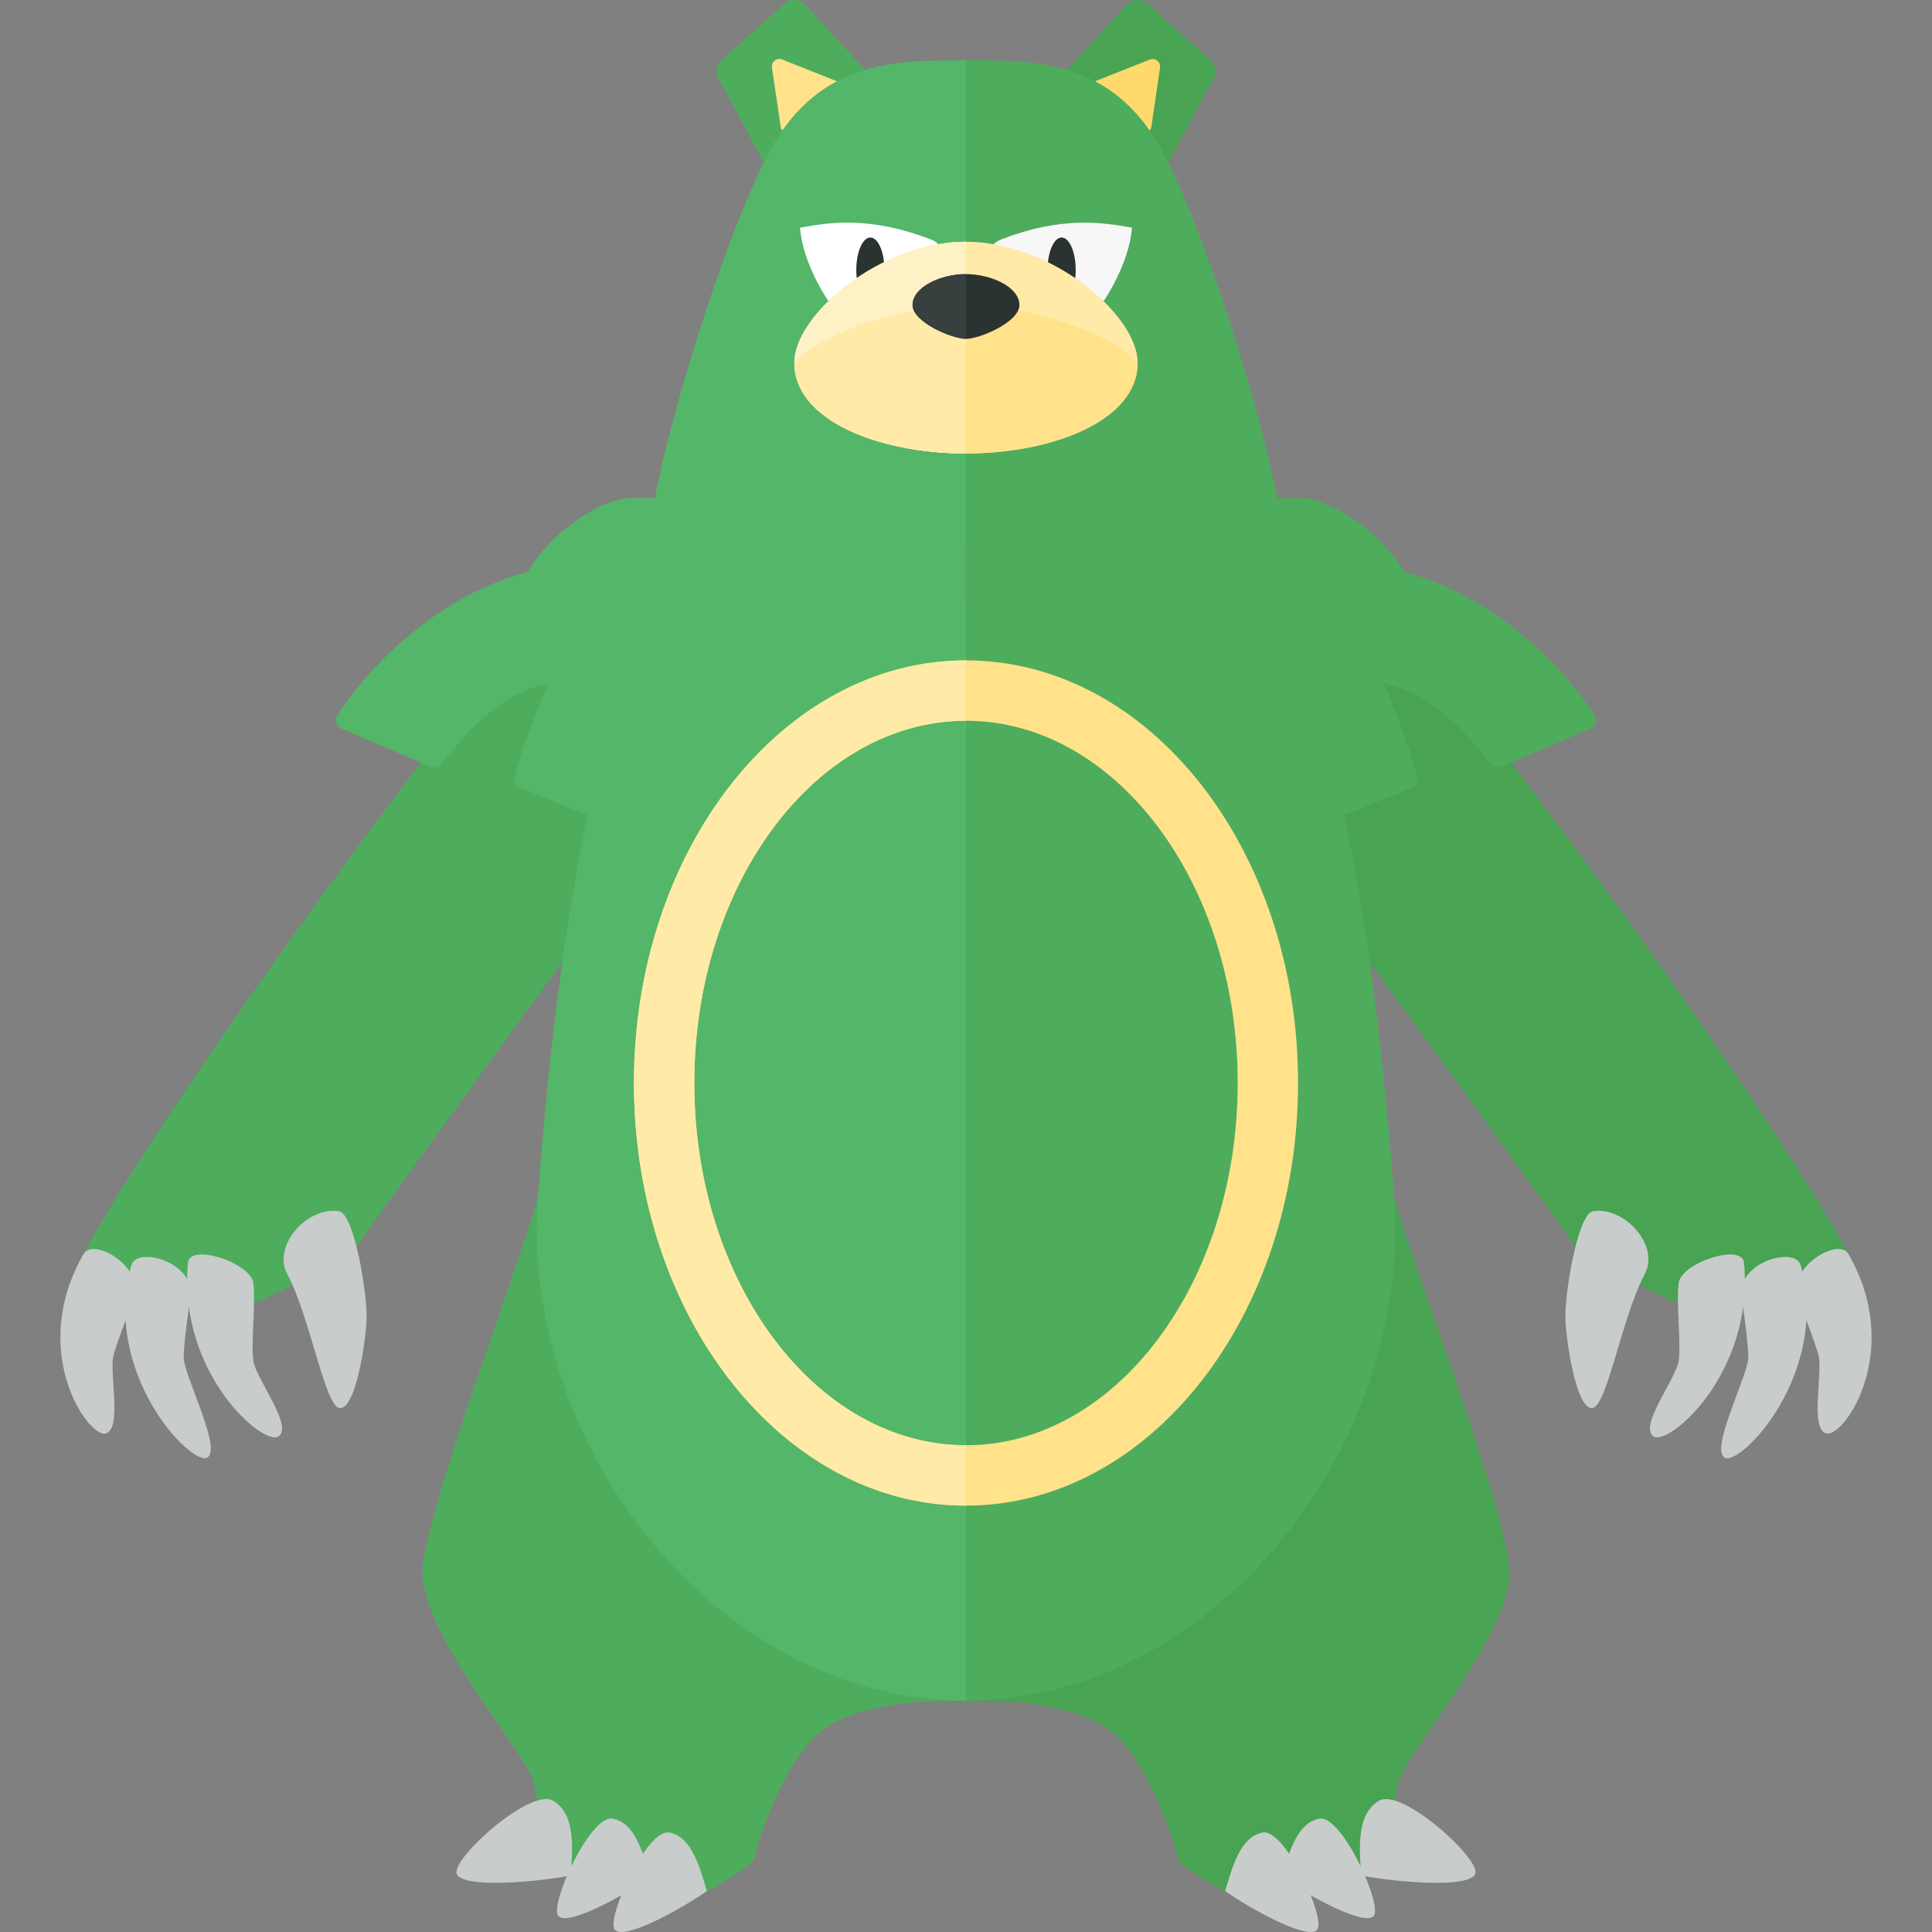 <svg xmlns="http://www.w3.org/2000/svg" width="32" height="32"><rect width="100%" height="100%" fill="#808080" stroke="none"/><path fill="#48A353" d="M17.139 1.743L19.05 3.26l1.018-1.911a.25.25 0 00-.016-.353L19.01.066a.25.25 0 00-.353.016l-1.518 1.661z"/><path fill="#4EAC5D" d="M14.861 1.743L12.95 3.26l-1.018-1.911a.25.25 0 01.016-.353l1.042-.93a.25.25 0 01.353.016l1.518 1.661z"/><path fill="#FFE28A" d="M12.956.986l.935.371a.063.063 0 01.016.107l-.873.691a.063.063 0 01-.101-.04l-.147-.995a.125.125 0 01.17-.134z"/><path fill="#FFD96C" d="M19.214 1.12l-.146.995a.063.063 0 01-.101.04l-.873-.691a.062.062 0 01.016-.107l.935-.371a.125.125 0 01.169.134z"/><path fill="#4EAC5D" d="M16 28.176s-1.855-.112-2.542.625c-.543.583-.917 1.708-.958 1.958s-1.79 1.083-1.79 1.083l-.252-.458-1.665-.624s.208-.708.042-1.25c-.167-.542-1.877-2.459-1.835-3.5.042-1.042 1.835-5.667 1.918-6.25.084-.584 7.082 8.416 7.082 8.416z"/><path fill="#C8CCCB" d="M10.771 31.093c-.122-.407-.253-.904-.625-.97s-1.053 1.435-.898 1.612c.156.177 1.106-.35 1.523-.642z"/><path fill="#C8CCCB" d="M9.455 31.065c.029-.458.082-1.01-.292-1.238-.374-.228-1.695.967-1.598 1.211s1.327.135 1.89.027zm2.253.257c-.122-.407-.253-.904-.625-.97-.372-.066-1.053 1.435-.898 1.612.156.178 1.107-.35 1.523-.642z"/><path fill="#48A353" d="M16 28.176s1.855-.112 2.542.625c.543.583.917 1.708.958 1.958s1.79 1.083 1.79 1.083l.252-.458 1.665-.625s-.208-.708-.042-1.25c.167-.542 1.877-2.458 1.835-3.5-.042-1.042-1.835-5.667-1.918-6.25-.084-.583-7.082 8.417-7.082 8.417z"/><path fill="#C8CCCB" d="M21.229 31.093c.122-.407.253-.904.625-.97s1.053 1.435.898 1.612-1.106-.35-1.523-.642z"/><path fill="#C8CCCB" d="M22.545 31.065c-.029-.458-.082-1.01.292-1.238.374-.228 1.695.967 1.598 1.211-.098.244-1.327.135-1.89.027zm-2.253.257c.122-.407.253-.904.625-.97.372-.066 1.053 1.435.898 1.612-.156.178-1.107-.35-1.523-.642z"/><path fill="#48A353" d="M22.241 9.458c1.354.75 8.938 11.5 8.521 11.792-.237.166-1.792.534-3.083.292-1-.5-1.411-.628-1.604-.917-.5-.75-7.688-10.583-7.688-10.583l3.854-.584z"/><path fill="#C8CCCB" d="M30.616 20.771c-.167-.291-1.037.233-.833.75.123.313.25.63.334.913.084.282-.153 1.263.143 1.31.297.046 1.273-1.377.356-2.973z"/><path fill="#C8CCCB" d="M29.825 20.958c-.09-.324-1.048-.052-.979.5.042.333.101.716.112 1.01.011.294-.659 1.558-.383 1.678s1.742-1.414 1.25-3.188z"/><path fill="#C8CCCB" d="M28.887 20.917c-.03-.335-1.042 0-1.083.333-.042.333.042 1 0 1.292-.042.292-.667 1.083-.417 1.25.25.166 1.667-1.042 1.5-2.875zm-1.643.182c.248-.47-.336-1.12-.86-1.037-.255.041-.48 1.416-.455 1.82.025.405.177 1.416.43 1.441.253.027.486-1.469.885-2.224z"/><path fill="#4EAC5D" d="M9.759 9.458c-1.354.75-8.938 11.5-8.521 11.792.237.166 1.792.534 3.083.292 1-.5 1.411-.628 1.604-.917.5-.75 7.687-10.583 7.687-10.583l-3.853-.584z"/><path fill="#C8CCCB" d="M1.384 20.771c.167-.291 1.037.233.833.75-.123.313-.25.63-.334.913-.084.282.153 1.263-.143 1.31-.297.046-1.273-1.377-.356-2.973z"/><path fill="#C8CCCB" d="M2.175 20.958c.09-.324 1.048-.052.979.5-.042.333-.101.716-.112 1.01-.011.294.659 1.558.383 1.678s-1.742-1.414-1.25-3.188z"/><path fill="#C8CCCB" d="M3.113 20.917c.03-.335 1.042 0 1.083.333.042.333-.042 1 0 1.292.042.292.667 1.083.417 1.25-.25.166-1.667-1.042-1.5-2.875zm1.643.182c-.248-.47.336-1.12.86-1.037.255.041.48 1.416.455 1.82-.025.405-.177 1.416-.43 1.441-.253.027-.486-1.469-.885-2.224z"/><path fill="#54B668" d="M16 1c-1.083 0-2.417-.042-3.25 1.5s-2 5.5-2 6.5C12.083 9 16 8.958 16 8.958V1z"/><path fill="#54B668" d="M10.458 8.25c-.529 0-1.396.625-1.711 1.223-1.488.379-2.663 1.585-3.162 2.383-.049.078-.01.177.074.213l1.478.634a.15.15 0 00.181-.051c.226-.311.98-1.252 1.852-1.339l-.17.979h7V8.25h-5.542z"/><path fill="#54B668" d="M10 9.5c-.41.612-1.258 2.442-1.475 3.382-.017.072.026.139.094.167l1.11.452s.917-2.583 1.521-4.021c-.642.178-1.25.02-1.25.02z"/><path fill="#54B668" d="M11 10h5v18.167c-4.083 0-7.389-4.174-7.089-8.34C9.2 15.801 9.853 11.597 11 10z"/><path fill="#FFF" d="M13.251 3.771c.513-.093 1.165-.186 2.144.186.846.322-1.678 1.025-1.678 1.025s-.42-.605-.466-1.211z"/><ellipse fill="#2B3332" cx="14.416" cy="4.47" rx=".233" ry=".536"/><path fill="none" d="M11.5 17.938c0 3.308 2.019 6 4.5 6v-12c-2.481 0-4.5 2.691-4.5 6z"/><path fill="#4EAC5D" d="M16 1c1.083 0 2.417-.042 3.25 1.5s2 5.5 2 6.5C19.917 9 16 8.958 16 8.958V1z"/><path fill="#4EAC5D" d="M21.542 8.25c.529 0 1.396.625 1.711 1.223 1.488.379 2.663 1.585 3.162 2.383.049.078.01.177-.074.213l-1.478.634a.15.15 0 01-.181-.051c-.226-.311-.98-1.252-1.852-1.339l.171.98h-7V8.25h5.541z"/><path fill="#4EAC5D" d="M22 9.5c.41.612 1.258 2.442 1.475 3.382.017.072-.026.139-.094.167l-1.11.452s-.917-2.583-1.521-4.021c.642.178 1.25.02 1.25.02z"/><path fill="#4EAC5D" d="M21 10h-5v18.167c4.083 0 7.389-4.174 7.089-8.34C22.8 15.801 22.147 11.597 21 10z"/><path fill="#F7F7F7" d="M18.749 3.771c-.513-.093-1.165-.186-2.144.186-.846.322 1.678 1.025 1.678 1.025s.42-.605.466-1.211z"/><ellipse fill="#2B3332" cx="17.584" cy="4.47" rx=".233" ry=".536"/><path fill="#FFEAA7" d="M16 4.004c-1.415 0-2.843 1.212-2.843 2.004 0 .968 1.427 1.503 2.843 1.503s2.843-.535 2.843-1.503c0-.793-1.428-2.004-2.843-2.004z"/><path fill="#FFE28A" d="M18.843 6.008c0 .968-1.427 1.503-2.843 1.503V5.052c1.002 0 2.377.443 2.843.956zM16 10.938c-3.038 0-5.5 3.134-5.5 7s2.462 7 5.5 7 5.5-3.134 5.5-7c0-3.867-2.462-7-5.5-7zm0 13c-2.481 0-4.5-2.692-4.5-6s2.019-6 4.5-6 4.5 2.692 4.5 6-2.019 6-4.5 6z"/><path fill="#FFEAA7" d="M13.157 6.008c0 .968 1.427 1.503 2.843 1.503V4.004c-1.415 0-2.843 1.211-2.843 2.004z"/><path fill="#FEF1C6" d="M13.157 6.008c0 .968 1.427 1.503 2.843 1.503V4.004c-1.415 0-2.843 1.211-2.843 2.004z"/><path fill="#FFEAA7" d="M16 5.052V7.51c-1.415 0-2.843-.535-2.843-1.503.466-.512 1.841-.955 2.843-.955z"/><path fill="#2B3332" d="M16 4.54c-.417 0-.885.214-.885.513 0 .28.652.559.885.559s.885-.28.885-.559c0-.299-.468-.513-.885-.513z"/><path fill="#373F3F" d="M16 4.54c-.417 0-.885.214-.885.513 0 .28.652.559.885.559V4.54z"/><path fill="#FFEAA7" d="M16 23.938v1c-3.038 0-5.5-3.134-5.5-7s2.462-7 5.5-7v1c-2.481 0-4.5 2.692-4.5 6s2.019 6 4.5 6z"/></svg>